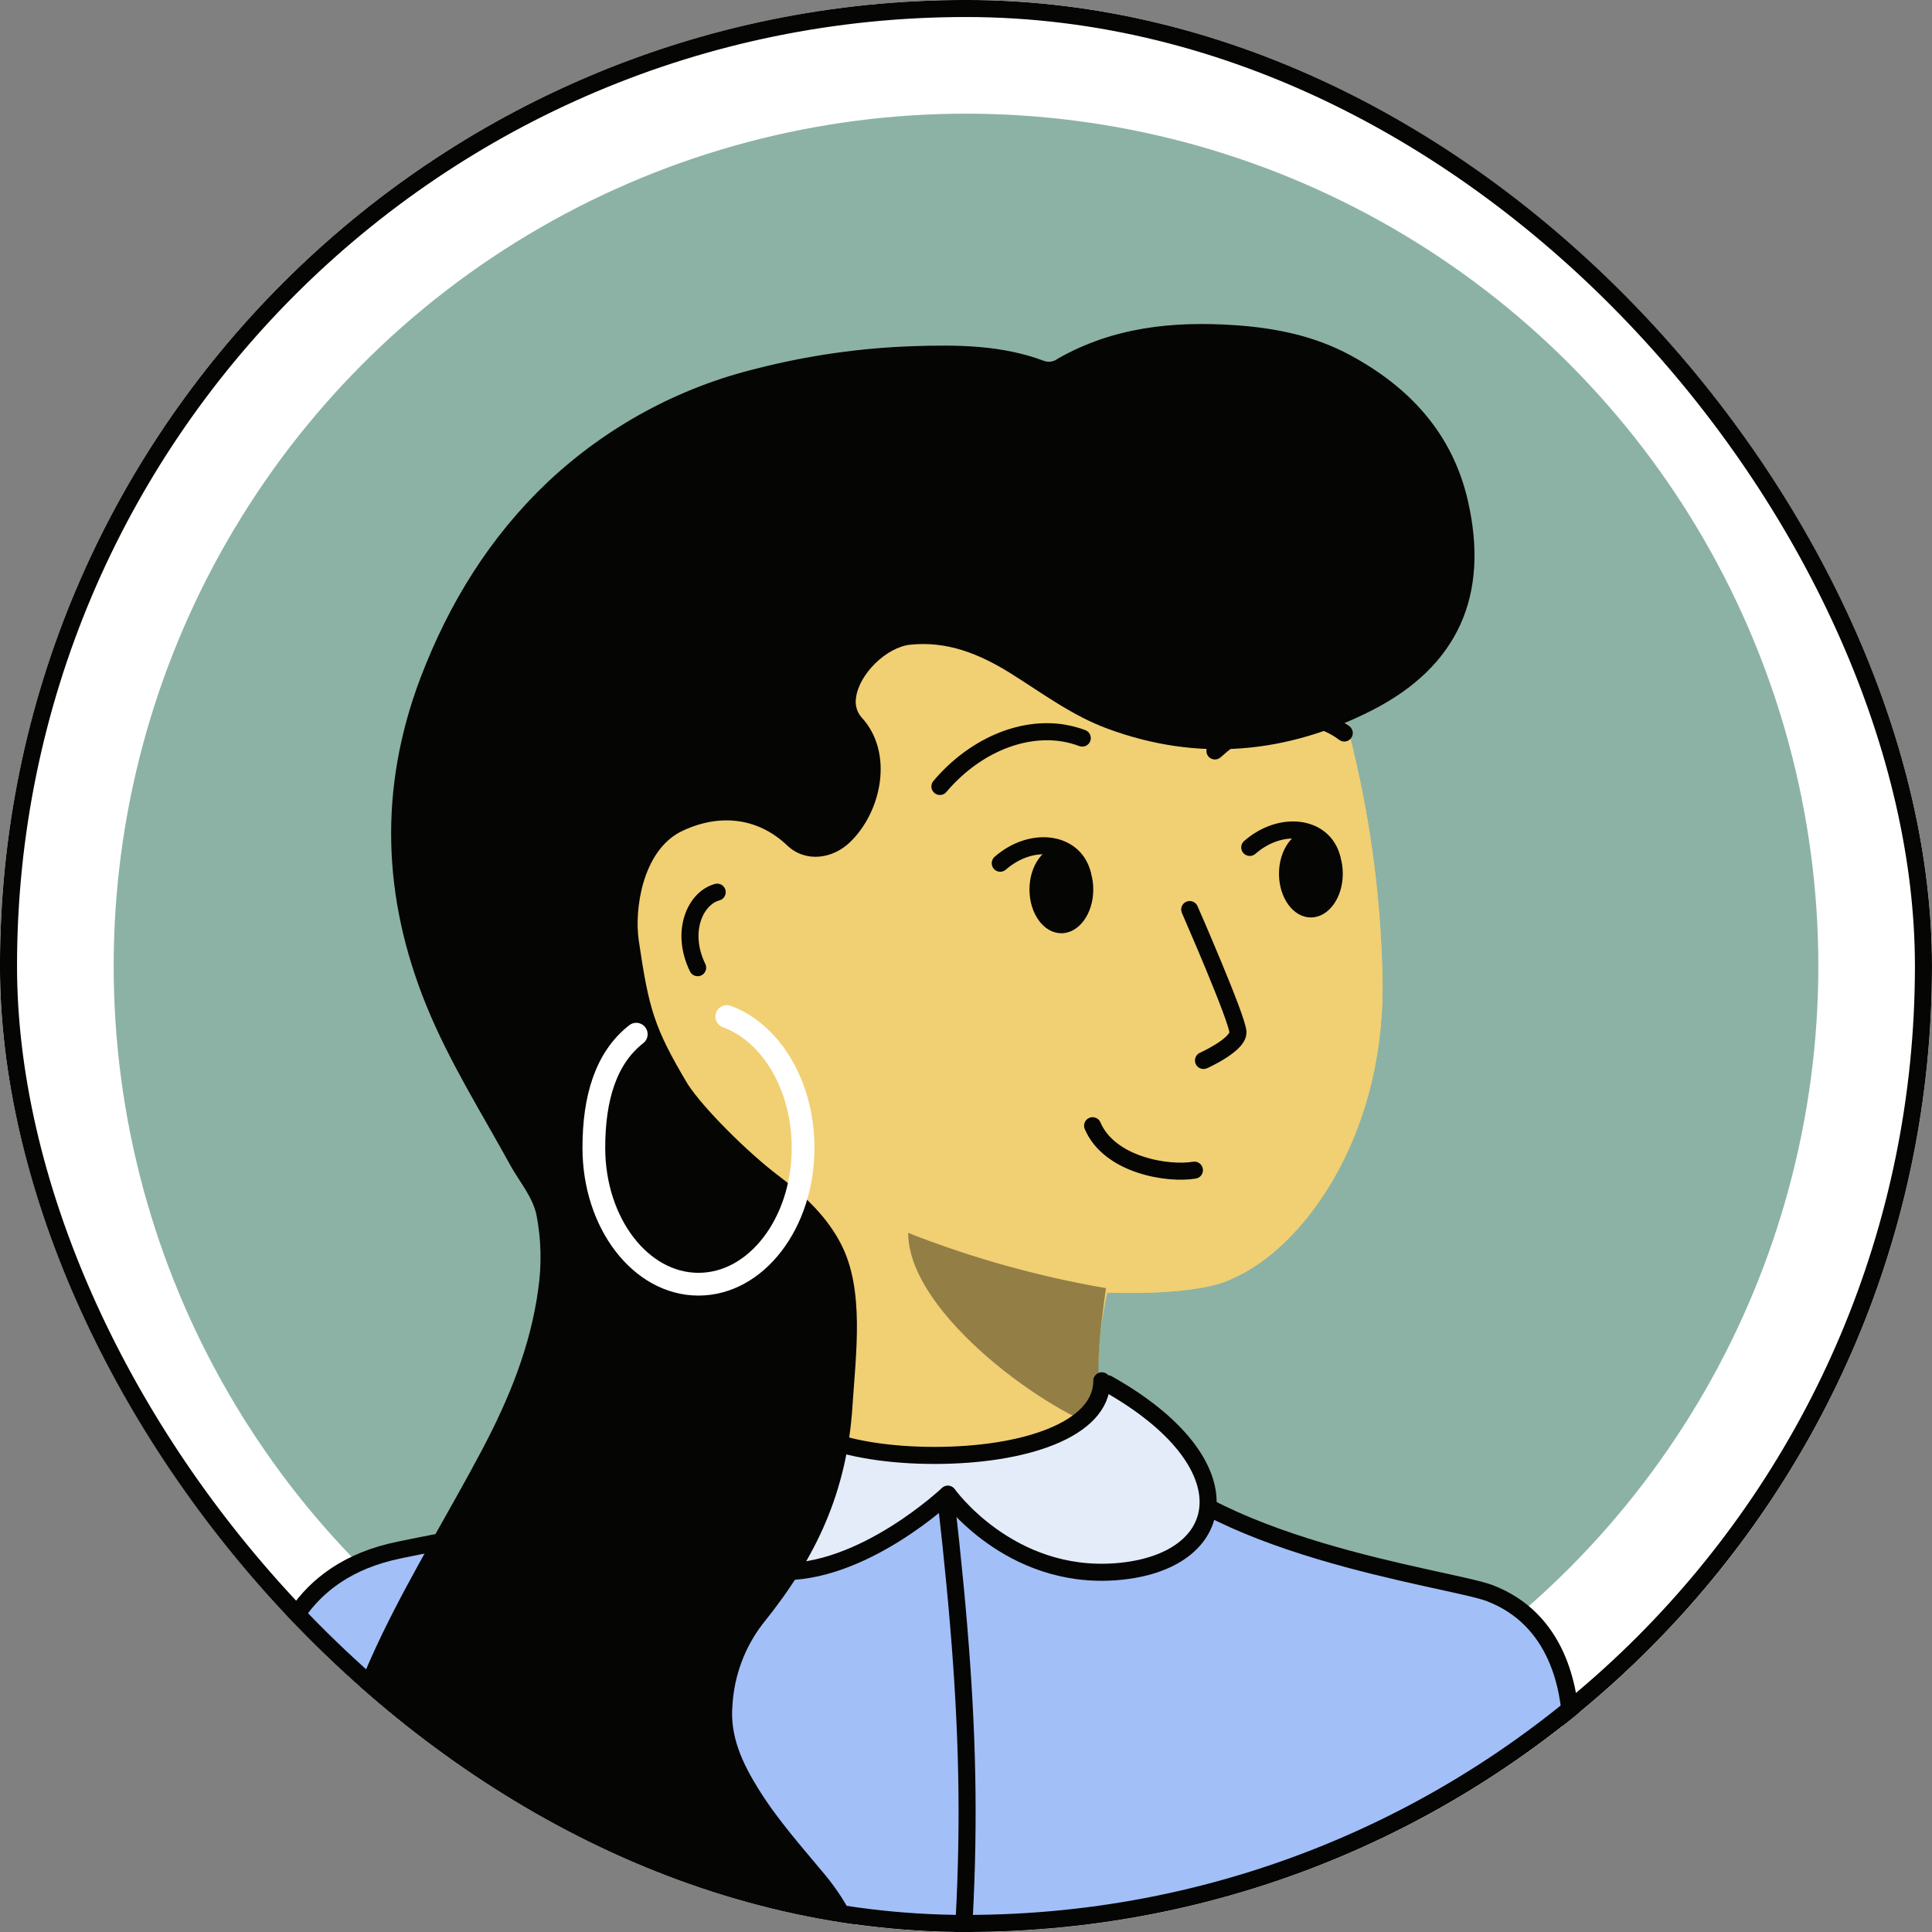 <svg width="40" height="40" viewBox="0 0 40 40" fill="none" xmlns="http://www.w3.org/2000/svg">
<rect x="0" y="0" width="40" height="40" fill="#808080" stroke="none"/>
<g clip-path="url(#clip0_26_272)">
<rect width="40" height="40" rx="20" fill="white"/>
<rect width="40" height="40" fill="#8CB2A5"/>
<circle cx="20" cy="20" r="18.823" stroke="white" stroke-width="2.353"/>
<path d="M22.926 26.761C22.072 26.735 19.539 25.926 19.036 25.553L22.926 26.761Z" fill="#F1CF73"/>
<path d="M23.277 30.744C24.852 32.95 29.944 33.605 30.813 33.92C32.238 34.46 32.48 35.92 32.501 36.715C32.562 38.981 32.828 42.868 32.033 44.922" fill="#F1CF73"/>
<path d="M23.277 30.744C22.321 29.022 22.926 26.761 22.926 26.761C22.926 26.761 24.777 26.849 25.519 26.469C26.947 25.853 28.642 23.603 28.625 20.381C28.584 17.479 27.974 14.613 26.829 11.949C25.797 9.265 19.388 6.757 14.56 11.444C14.56 11.444 11.957 13.835 13.469 17.808" fill="#F1CF73"/>
<path d="M5.968 44.922C5.281 42.709 5.551 36.891 5.651 36.069C5.75 35.248 6.134 33.582 8.168 33.075C9.068 32.848 14.699 31.933 15.841 30.346" fill="#F1CF73"/>
<path d="M16.118 24.346C16.118 24.346 14.227 23.267 13.473 21.018C12.719 18.769 13.469 17.808 13.469 17.808C14.075 16.901 16.483 16.678 16.483 19.415" fill="#F1CF73"/>
<path d="M16.118 24.346C16.262 27.205 16.298 28.517 15.841 30.346L16.118 24.346Z" fill="#F1CF73"/>
<path d="M23.277 30.744C24.852 32.95 29.944 33.605 30.813 33.92C32.238 34.46 32.48 35.92 32.501 36.715C32.562 38.981 32.828 42.868 32.033 44.922H5.968C5.281 42.709 5.551 36.891 5.651 36.069C5.75 35.248 6.134 33.582 8.168 33.075C9.068 32.848 14.699 31.933 15.841 30.346C16.298 28.517 16.262 27.205 16.118 24.346C16.118 24.346 14.227 23.267 13.473 21.018C12.719 18.769 13.469 17.808 13.469 17.808C11.957 13.835 14.56 11.444 14.56 11.444C19.388 6.757 25.797 9.265 26.829 11.949C27.974 14.613 28.584 17.479 28.625 20.381C28.642 23.603 26.947 25.853 25.519 26.469C24.777 26.849 22.926 26.761 22.926 26.761C22.926 26.761 22.321 29.022 23.277 30.744Z" fill="#F1CF73"/>
<path opacity="0.4" d="M22.899 26.67C22.785 27.471 22.61 28.647 22.899 29.588C21.827 29.333 18.803 27.232 18.803 25.526C20.126 26.046 21.498 26.429 22.899 26.67Z" fill="#050504"/>
<path d="M14.849 18.471C14.393 18.595 14.081 19.288 14.444 20.035" stroke="#050504" stroke-width="0.353" stroke-linecap="round"/>
<path d="M5.868 43.981C5.177 41.768 5.449 35.949 5.549 35.128C5.649 34.307 6.035 32.641 8.078 32.134C8.982 31.907 14.605 31.058 15.754 29.471" fill="#A2BFF8"/>
<path d="M5.868 43.981C5.177 41.768 5.449 35.949 5.549 35.128C5.649 34.307 6.035 32.641 8.078 32.134C8.982 31.907 14.605 31.058 15.754 29.471C15.754 29.471 17.695 30.412 19.459 30.294L23.283 29.823C24.865 32.029 29.957 32.663 30.83 32.979C32.262 33.519 32.505 34.979 32.526 35.774C32.588 38.04 32.855 41.927 32.056 43.981H7.283H5.868Z" fill="#A2BFF8"/>
<path d="M5.868 43.981C5.177 41.768 5.449 35.949 5.549 35.128C5.649 34.307 6.035 32.641 8.078 32.134C8.982 31.907 14.605 31.058 15.754 29.471C15.754 29.471 17.695 30.412 19.459 30.294L23.283 29.823C24.865 32.029 29.957 32.663 30.83 32.979C32.262 33.519 32.505 34.979 32.526 35.774C32.588 38.04 32.855 41.927 32.056 43.981H7.283H5.868Z" stroke="#050504" stroke-width="0.353" stroke-linecap="round" stroke-linejoin="round"/>
<path d="M19.588 31.059C20.156 36.067 20.179 38.874 19.588 43.882" stroke="#050504" stroke-width="0.353" stroke-linecap="round"/>
<path d="M22.812 28.588C22.812 29.606 21.195 30.133 19.348 30.133C17.501 30.133 15.923 29.606 15.923 28.588C12.803 30.906 14.414 32.463 16.11 32.538C17.854 32.614 19.624 30.934 19.624 30.934C19.624 30.934 20.89 32.716 23.116 32.54C25.469 32.353 25.881 30.305 22.929 28.647" fill="#E5ECF9"/>
<path d="M22.812 28.588C22.812 29.606 21.195 30.133 19.348 30.133C17.501 30.133 15.923 29.606 15.923 28.588C12.803 30.906 14.414 32.463 16.11 32.538C17.854 32.614 19.624 30.934 19.624 30.934C19.624 30.934 20.89 32.716 23.116 32.54C25.469 32.353 25.881 30.305 22.929 28.647" stroke="#050504" stroke-width="0.353" stroke-linecap="round" stroke-linejoin="round"/>
<path d="M16.303 17.509C16.687 17.866 17.24 17.78 17.596 17.439C18.262 16.8 18.507 15.572 17.835 14.85C17.789 14.796 17.754 14.733 17.735 14.664C17.715 14.596 17.711 14.524 17.722 14.453C17.781 13.958 18.353 13.399 18.846 13.348C19.61 13.268 20.276 13.539 20.909 13.931C21.574 14.347 22.2 14.82 22.94 15.09C24.814 15.78 26.652 15.601 28.404 14.707C30.185 13.8 30.842 12.327 30.39 10.363C30.069 8.968 29.176 8.012 27.955 7.354C27.215 6.953 26.407 6.79 25.575 6.733C24.288 6.645 23.042 6.772 21.895 7.429C21.856 7.459 21.81 7.478 21.762 7.486C21.714 7.494 21.665 7.489 21.619 7.473C20.74 7.143 19.822 7.136 18.905 7.167C17.817 7.204 16.736 7.358 15.681 7.627C14.058 8.02 12.564 8.83 11.342 9.978C10.14 11.118 9.294 12.488 8.703 14.041C7.839 16.328 7.917 18.584 8.83 20.826C9.302 21.984 9.969 23.037 10.566 24.126C10.752 24.464 11.021 24.767 11.106 25.148C11.206 25.66 11.218 26.187 11.142 26.704C10.98 27.883 10.538 28.961 9.988 30.003C9.311 31.285 8.548 32.52 7.915 33.826C7.16 35.391 6.632 37.001 6.694 38.753C6.673 39.324 6.714 39.896 6.817 40.458C7.083 42.077 8.039 43.286 9.159 44.373C9.899 45.09 10.817 45.507 11.831 45.692C12.821 45.874 13.812 46.056 14.826 45.922C15.88 45.786 16.693 45.282 17.171 44.306C17.388 43.862 17.58 43.406 17.745 42.94C18.282 41.445 18.104 40.046 17.073 38.806C16.596 38.231 16.096 37.674 15.7 37.034C15.373 36.509 15.11 35.948 15.164 35.316C15.198 34.7 15.416 34.109 15.791 33.621C16.916 32.23 17.535 30.874 17.65 29.108C17.719 28.03 17.904 26.706 17.412 25.756C17.135 25.221 16.706 24.785 16.105 24.332C15.504 23.879 14.565 22.952 14.238 22.445C13.538 21.271 13.434 20.887 13.225 19.473C13.13 18.826 13.302 17.641 14.077 17.228C14.839 16.845 15.665 16.898 16.303 17.509Z" fill="#050504"/>
<path d="M13.173 21.412C12.542 21.905 12.295 22.736 12.295 23.765C12.295 25.324 13.265 26.588 14.461 26.588C15.658 26.588 16.627 25.324 16.627 23.765C16.627 22.47 15.959 21.379 15.047 21.046" stroke="white" stroke-width="0.471" stroke-linecap="round" stroke-linejoin="round"/>
<path d="M24.793 18.76C24.754 18.671 24.65 18.63 24.561 18.669C24.471 18.708 24.431 18.812 24.47 18.901L24.793 18.76ZM24.845 21.795C24.756 21.835 24.716 21.939 24.756 22.029C24.796 22.117 24.9 22.157 24.989 22.117L24.845 21.795ZM19.325 16.17C19.262 16.244 19.271 16.356 19.346 16.418C19.42 16.481 19.532 16.472 19.594 16.397L19.325 16.17ZM22.023 15.178L22.052 15.004L22.051 15.003L22.023 15.178ZM22.346 15.447C22.438 15.48 22.539 15.434 22.573 15.343C22.607 15.251 22.561 15.15 22.469 15.116L22.346 15.447ZM25.035 15.418C24.963 15.484 24.958 15.595 25.023 15.667C25.089 15.739 25.201 15.744 25.273 15.678L25.035 15.418ZM27.524 14.992L27.598 14.832L27.598 14.832L27.524 14.992ZM27.725 15.317C27.803 15.376 27.914 15.361 27.973 15.283C28.031 15.205 28.016 15.094 27.938 15.036L27.725 15.317ZM24.631 18.831C24.47 18.901 24.47 18.901 24.47 18.901C24.47 18.901 24.47 18.901 24.47 18.901C24.47 18.901 24.47 18.902 24.47 18.902C24.47 18.902 24.47 18.902 24.471 18.903C24.471 18.904 24.472 18.906 24.473 18.908C24.474 18.912 24.477 18.919 24.481 18.927C24.488 18.944 24.499 18.968 24.512 18.999C24.54 19.062 24.579 19.152 24.625 19.261C24.719 19.478 24.843 19.77 24.968 20.071C25.092 20.372 25.216 20.679 25.309 20.927C25.355 21.051 25.393 21.159 25.419 21.242C25.432 21.283 25.441 21.317 25.447 21.342C25.454 21.371 25.454 21.379 25.454 21.374H25.63H25.807C25.807 21.336 25.799 21.295 25.791 21.262C25.782 21.225 25.77 21.183 25.756 21.137C25.727 21.044 25.687 20.93 25.64 20.804C25.545 20.55 25.419 20.238 25.294 19.936C25.169 19.634 25.043 19.34 24.95 19.121C24.903 19.012 24.864 18.922 24.836 18.859C24.823 18.827 24.812 18.802 24.804 18.786C24.801 18.777 24.798 18.771 24.796 18.766C24.795 18.764 24.794 18.763 24.794 18.761C24.794 18.761 24.793 18.761 24.793 18.76C24.793 18.76 24.793 18.76 24.793 18.76C24.793 18.76 24.793 18.76 24.793 18.76C24.793 18.76 24.793 18.76 24.631 18.831ZM25.63 21.374H25.454C25.454 21.366 25.454 21.391 25.394 21.451C25.34 21.505 25.264 21.562 25.179 21.615C25.096 21.667 25.012 21.713 24.948 21.745C24.917 21.761 24.89 21.774 24.872 21.783C24.863 21.787 24.856 21.79 24.851 21.792C24.849 21.794 24.847 21.794 24.846 21.795C24.846 21.795 24.845 21.795 24.845 21.795C24.845 21.795 24.845 21.795 24.845 21.795C24.845 21.795 24.845 21.795 24.845 21.795C24.845 21.795 24.845 21.795 24.845 21.795C24.845 21.795 24.845 21.795 24.917 21.956C24.989 22.117 24.989 22.117 24.989 22.117C24.989 22.117 24.989 22.117 24.989 22.117C24.989 22.117 24.989 22.117 24.989 22.117C24.99 22.117 24.99 22.117 24.99 22.117C24.991 22.117 24.991 22.117 24.992 22.116C24.994 22.116 24.996 22.114 24.999 22.113C25.005 22.11 25.013 22.107 25.023 22.102C25.044 22.092 25.073 22.078 25.108 22.06C25.178 22.024 25.273 21.973 25.368 21.913C25.462 21.854 25.563 21.781 25.644 21.701C25.717 21.628 25.807 21.514 25.807 21.374H25.63ZM19.459 16.284L19.594 16.397C20.237 15.635 21.159 15.215 21.994 15.352L22.023 15.178L22.051 15.003C21.062 14.841 20.024 15.339 19.325 16.17L19.459 16.284ZM22.023 15.178L21.993 15.351C22.113 15.372 22.232 15.404 22.346 15.447L22.408 15.281L22.469 15.116C22.334 15.066 22.195 15.028 22.052 15.004L22.023 15.178ZM25.154 15.548L25.273 15.678C25.951 15.057 26.789 14.847 27.45 15.152L27.524 14.992L27.598 14.832C26.767 14.447 25.78 14.736 25.035 15.418L25.154 15.548ZM27.524 14.992L27.449 15.152C27.547 15.197 27.639 15.252 27.725 15.317L27.832 15.176L27.938 15.036C27.832 14.956 27.718 14.887 27.598 14.832L27.524 14.992Z" fill="#050504"/>
<path d="M22.621 23.307C22.97 24.124 24.178 24.32 24.729 24.227" stroke="#050504" stroke-width="0.353" stroke-miterlimit="10" stroke-linecap="round"/>
<path d="M21.974 19.322C22.339 19.322 22.635 18.917 22.635 18.416C22.635 17.916 22.339 17.511 21.974 17.511C21.61 17.511 21.314 17.916 21.314 18.416C21.314 18.917 21.61 19.322 21.974 19.322Z" fill="#050504"/>
<path d="M22.409 18.089C22.232 17.416 21.348 17.312 20.709 17.872" stroke="#050504" stroke-width="0.353" stroke-linecap="round"/>
<path d="M27.14 18.995C27.505 18.995 27.801 18.59 27.801 18.09C27.801 17.589 27.505 17.184 27.14 17.184C26.776 17.184 26.48 17.589 26.48 18.09C26.48 18.59 26.776 18.995 27.14 18.995Z" fill="#050504"/>
<path d="M27.575 17.762C27.398 17.09 26.514 16.985 25.875 17.545" stroke="#050504" stroke-width="0.353" stroke-linecap="round"/>
</g>
<rect x="0.176" y="0.176" width="39.647" height="39.647" rx="19.823" stroke="#050504" stroke-width="0.353"/>
<defs>
<clipPath id="clip0_26_272">
<rect width="40" height="40" rx="20" fill="white"/>
</clipPath>
</defs>
</svg>
